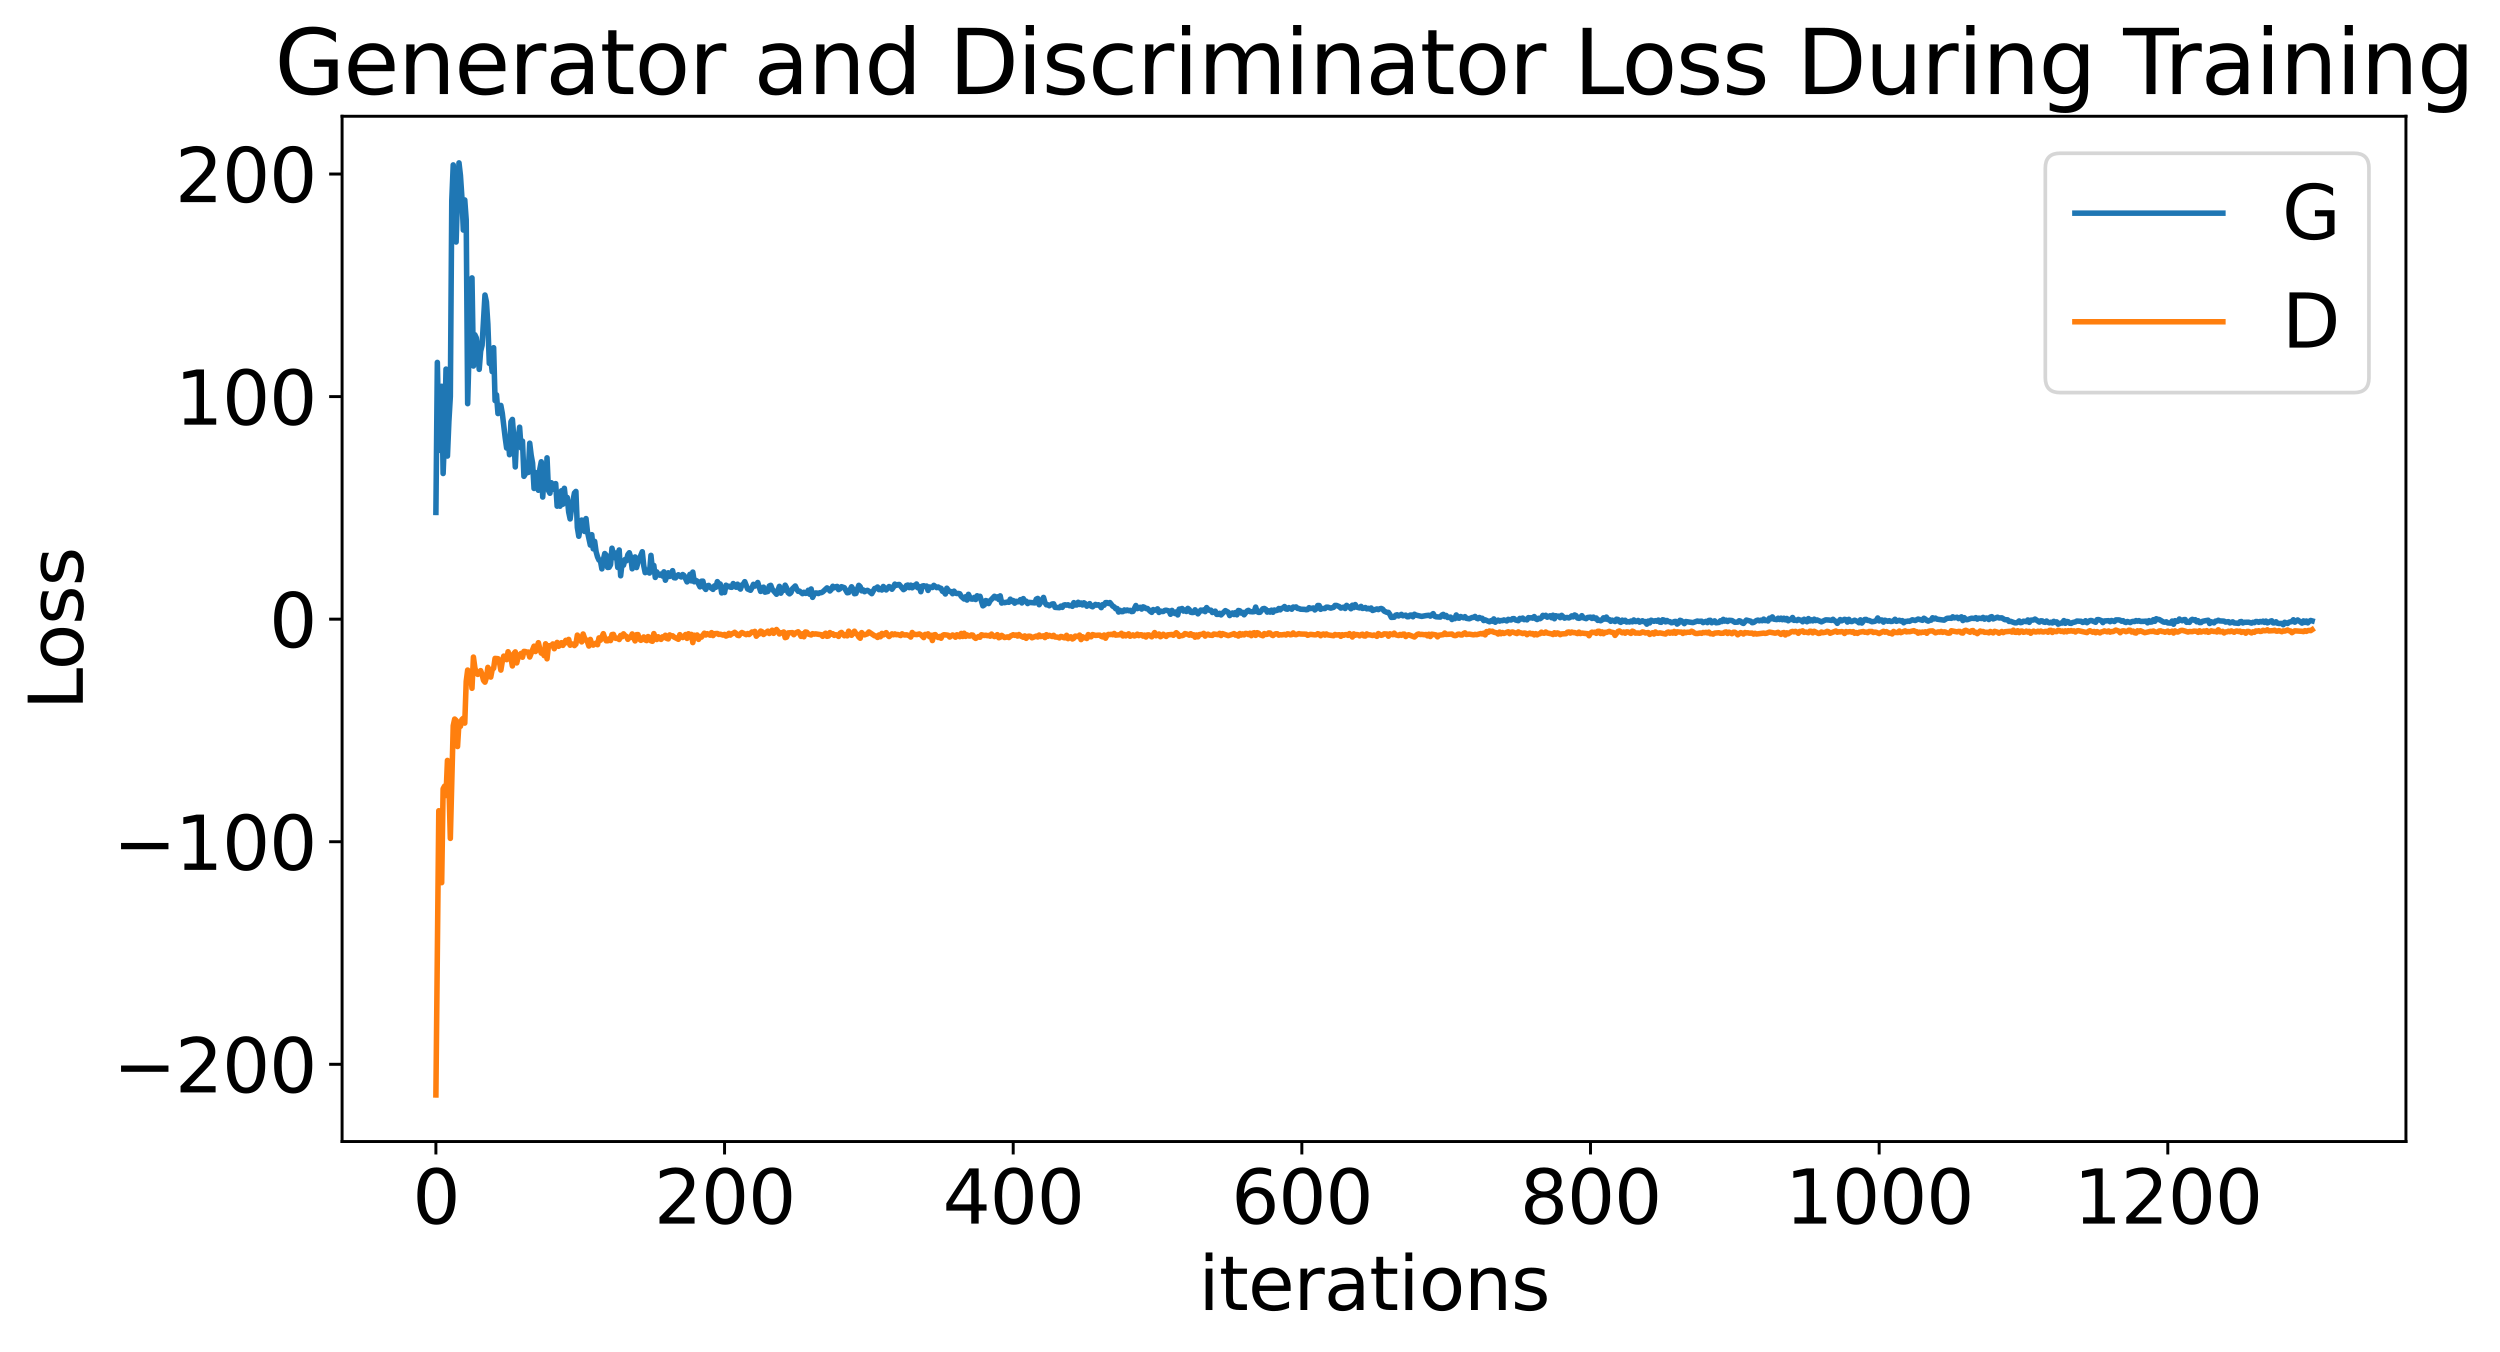 <?xml version="1.0" encoding="utf-8" standalone="no"?>
<!DOCTYPE svg PUBLIC "-//W3C//DTD SVG 1.1//EN"
  "http://www.w3.org/Graphics/SVG/1.1/DTD/svg11.dtd">
<svg xmlns:xlink="http://www.w3.org/1999/xlink" width="675.923pt" height="365.549pt" viewBox="0 0 675.923 365.549" xmlns="http://www.w3.org/2000/svg" version="1.1">
 <defs>
  <style type="text/css">*{stroke-linejoin: round; stroke-linecap: butt}</style>
 </defs>
 <g id="figure_1">
  <g id="patch_1">
   <path d="M 0 365.549 
L 675.923 365.549 
L 675.923 -0 
L 0 -0 
z
" style="fill: #ffffff"/>
  </g>
  <g id="axes_1">
   <g id="patch_2">
    <path d="M 92.491 308.636 
L 650.491 308.636 
L 650.491 31.436 
L 92.491 31.436 
z
" style="fill: #ffffff"/>
   </g>
   <g id="matplotlib.axis_1">
    <g id="xtick_1">
     <g id="line2d_1">
      <defs>
       <path id="mb2580a4556" d="M 0 0 
L 0 3.5 
" style="stroke: #000000; stroke-width: 0.8"/>
      </defs>
      <g>
       <use xlink:href="#mb2580a4556" x="117.854" y="308.636" style="stroke: #000000; stroke-width: 0.8"/>
      </g>
     </g>
     <g id="text_1">
      <!-- 0 -->
      <g transform="translate(111.492 330.833) scale(0.2 -0.2)">
       <defs>
        <path id="DejaVuSans-30" d="M 2034 4250 
Q 1547 4250 1301 3770 
Q 1056 3291 1056 2328 
Q 1056 1369 1301 889 
Q 1547 409 2034 409 
Q 2525 409 2770 889 
Q 3016 1369 3016 2328 
Q 3016 3291 2770 3770 
Q 2525 4250 2034 4250 
z
M 2034 4750 
Q 2819 4750 3233 4129 
Q 3647 3509 3647 2328 
Q 3647 1150 3233 529 
Q 2819 -91 2034 -91 
Q 1250 -91 836 529 
Q 422 1150 422 2328 
Q 422 3509 836 4129 
Q 1250 4750 2034 4750 
z
" transform="scale(0.016)"/>
       </defs>
       <use xlink:href="#DejaVuSans-30"/>
      </g>
     </g>
    </g>
    <g id="xtick_2">
     <g id="line2d_2">
      <g>
       <use xlink:href="#mb2580a4556" x="195.896" y="308.636" style="stroke: #000000; stroke-width: 0.8"/>
      </g>
     </g>
     <g id="text_2">
      <!-- 200 -->
      <g transform="translate(176.809 330.833) scale(0.2 -0.2)">
       <defs>
        <path id="DejaVuSans-32" d="M 1228 531 
L 3431 531 
L 3431 0 
L 469 0 
L 469 531 
Q 828 903 1448 1529 
Q 2069 2156 2228 2338 
Q 2531 2678 2651 2914 
Q 2772 3150 2772 3378 
Q 2772 3750 2511 3984 
Q 2250 4219 1831 4219 
Q 1534 4219 1204 4116 
Q 875 4013 500 3803 
L 500 4441 
Q 881 4594 1212 4672 
Q 1544 4750 1819 4750 
Q 2544 4750 2975 4387 
Q 3406 4025 3406 3419 
Q 3406 3131 3298 2873 
Q 3191 2616 2906 2266 
Q 2828 2175 2409 1742 
Q 1991 1309 1228 531 
z
" transform="scale(0.016)"/>
       </defs>
       <use xlink:href="#DejaVuSans-32"/>
       <use xlink:href="#DejaVuSans-30" x="63.623"/>
       <use xlink:href="#DejaVuSans-30" x="127.246"/>
      </g>
     </g>
    </g>
    <g id="xtick_3">
     <g id="line2d_3">
      <g>
       <use xlink:href="#mb2580a4556" x="273.938" y="308.636" style="stroke: #000000; stroke-width: 0.8"/>
      </g>
     </g>
     <g id="text_3">
      <!-- 400 -->
      <g transform="translate(254.851 330.833) scale(0.2 -0.2)">
       <defs>
        <path id="DejaVuSans-34" d="M 2419 4116 
L 825 1625 
L 2419 1625 
L 2419 4116 
z
M 2253 4666 
L 3047 4666 
L 3047 1625 
L 3713 1625 
L 3713 1100 
L 3047 1100 
L 3047 0 
L 2419 0 
L 2419 1100 
L 313 1100 
L 313 1709 
L 2253 4666 
z
" transform="scale(0.016)"/>
       </defs>
       <use xlink:href="#DejaVuSans-34"/>
       <use xlink:href="#DejaVuSans-30" x="63.623"/>
       <use xlink:href="#DejaVuSans-30" x="127.246"/>
      </g>
     </g>
    </g>
    <g id="xtick_4">
     <g id="line2d_4">
      <g>
       <use xlink:href="#mb2580a4556" x="351.98" y="308.636" style="stroke: #000000; stroke-width: 0.8"/>
      </g>
     </g>
     <g id="text_4">
      <!-- 600 -->
      <g transform="translate(332.893 330.833) scale(0.2 -0.2)">
       <defs>
        <path id="DejaVuSans-36" d="M 2113 2584 
Q 1688 2584 1439 2293 
Q 1191 2003 1191 1497 
Q 1191 994 1439 701 
Q 1688 409 2113 409 
Q 2538 409 2786 701 
Q 3034 994 3034 1497 
Q 3034 2003 2786 2293 
Q 2538 2584 2113 2584 
z
M 3366 4563 
L 3366 3988 
Q 3128 4100 2886 4159 
Q 2644 4219 2406 4219 
Q 1781 4219 1451 3797 
Q 1122 3375 1075 2522 
Q 1259 2794 1537 2939 
Q 1816 3084 2150 3084 
Q 2853 3084 3261 2657 
Q 3669 2231 3669 1497 
Q 3669 778 3244 343 
Q 2819 -91 2113 -91 
Q 1303 -91 875 529 
Q 447 1150 447 2328 
Q 447 3434 972 4092 
Q 1497 4750 2381 4750 
Q 2619 4750 2861 4703 
Q 3103 4656 3366 4563 
z
" transform="scale(0.016)"/>
       </defs>
       <use xlink:href="#DejaVuSans-36"/>
       <use xlink:href="#DejaVuSans-30" x="63.623"/>
       <use xlink:href="#DejaVuSans-30" x="127.246"/>
      </g>
     </g>
    </g>
    <g id="xtick_5">
     <g id="line2d_5">
      <g>
       <use xlink:href="#mb2580a4556" x="430.022" y="308.636" style="stroke: #000000; stroke-width: 0.8"/>
      </g>
     </g>
     <g id="text_5">
      <!-- 800 -->
      <g transform="translate(410.935 330.833) scale(0.2 -0.2)">
       <defs>
        <path id="DejaVuSans-38" d="M 2034 2216 
Q 1584 2216 1326 1975 
Q 1069 1734 1069 1313 
Q 1069 891 1326 650 
Q 1584 409 2034 409 
Q 2484 409 2743 651 
Q 3003 894 3003 1313 
Q 3003 1734 2745 1975 
Q 2488 2216 2034 2216 
z
M 1403 2484 
Q 997 2584 770 2862 
Q 544 3141 544 3541 
Q 544 4100 942 4425 
Q 1341 4750 2034 4750 
Q 2731 4750 3128 4425 
Q 3525 4100 3525 3541 
Q 3525 3141 3298 2862 
Q 3072 2584 2669 2484 
Q 3125 2378 3379 2068 
Q 3634 1759 3634 1313 
Q 3634 634 3220 271 
Q 2806 -91 2034 -91 
Q 1263 -91 848 271 
Q 434 634 434 1313 
Q 434 1759 690 2068 
Q 947 2378 1403 2484 
z
M 1172 3481 
Q 1172 3119 1398 2916 
Q 1625 2713 2034 2713 
Q 2441 2713 2670 2916 
Q 2900 3119 2900 3481 
Q 2900 3844 2670 4047 
Q 2441 4250 2034 4250 
Q 1625 4250 1398 4047 
Q 1172 3844 1172 3481 
z
" transform="scale(0.016)"/>
       </defs>
       <use xlink:href="#DejaVuSans-38"/>
       <use xlink:href="#DejaVuSans-30" x="63.623"/>
       <use xlink:href="#DejaVuSans-30" x="127.246"/>
      </g>
     </g>
    </g>
    <g id="xtick_6">
     <g id="line2d_6">
      <g>
       <use xlink:href="#mb2580a4556" x="508.064" y="308.636" style="stroke: #000000; stroke-width: 0.8"/>
      </g>
     </g>
     <g id="text_6">
      <!-- 1000 -->
      <g transform="translate(482.614 330.833) scale(0.2 -0.2)">
       <defs>
        <path id="DejaVuSans-31" d="M 794 531 
L 1825 531 
L 1825 4091 
L 703 3866 
L 703 4441 
L 1819 4666 
L 2450 4666 
L 2450 531 
L 3481 531 
L 3481 0 
L 794 0 
L 794 531 
z
" transform="scale(0.016)"/>
       </defs>
       <use xlink:href="#DejaVuSans-31"/>
       <use xlink:href="#DejaVuSans-30" x="63.623"/>
       <use xlink:href="#DejaVuSans-30" x="127.246"/>
       <use xlink:href="#DejaVuSans-30" x="190.869"/>
      </g>
     </g>
    </g>
    <g id="xtick_7">
     <g id="line2d_7">
      <g>
       <use xlink:href="#mb2580a4556" x="586.106" y="308.636" style="stroke: #000000; stroke-width: 0.8"/>
      </g>
     </g>
     <g id="text_7">
      <!-- 1200 -->
      <g transform="translate(560.656 330.833) scale(0.2 -0.2)">
       <use xlink:href="#DejaVuSans-31"/>
       <use xlink:href="#DejaVuSans-32" x="63.623"/>
       <use xlink:href="#DejaVuSans-30" x="127.246"/>
       <use xlink:href="#DejaVuSans-30" x="190.869"/>
      </g>
     </g>
    </g>
    <g id="text_8">
     <!-- iterations -->
     <g transform="translate(324.036 354.189) scale(0.2 -0.2)">
      <defs>
       <path id="DejaVuSans-69" d="M 603 3500 
L 1178 3500 
L 1178 0 
L 603 0 
L 603 3500 
z
M 603 4863 
L 1178 4863 
L 1178 4134 
L 603 4134 
L 603 4863 
z
" transform="scale(0.016)"/>
       <path id="DejaVuSans-74" d="M 1172 4494 
L 1172 3500 
L 2356 3500 
L 2356 3053 
L 1172 3053 
L 1172 1153 
Q 1172 725 1289 603 
Q 1406 481 1766 481 
L 2356 481 
L 2356 0 
L 1766 0 
Q 1100 0 847 248 
Q 594 497 594 1153 
L 594 3053 
L 172 3053 
L 172 3500 
L 594 3500 
L 594 4494 
L 1172 4494 
z
" transform="scale(0.016)"/>
       <path id="DejaVuSans-65" d="M 3597 1894 
L 3597 1613 
L 953 1613 
Q 991 1019 1311 708 
Q 1631 397 2203 397 
Q 2534 397 2845 478 
Q 3156 559 3463 722 
L 3463 178 
Q 3153 47 2828 -22 
Q 2503 -91 2169 -91 
Q 1331 -91 842 396 
Q 353 884 353 1716 
Q 353 2575 817 3079 
Q 1281 3584 2069 3584 
Q 2775 3584 3186 3129 
Q 3597 2675 3597 1894 
z
M 3022 2063 
Q 3016 2534 2758 2815 
Q 2500 3097 2075 3097 
Q 1594 3097 1305 2825 
Q 1016 2553 972 2059 
L 3022 2063 
z
" transform="scale(0.016)"/>
       <path id="DejaVuSans-72" d="M 2631 2963 
Q 2534 3019 2420 3045 
Q 2306 3072 2169 3072 
Q 1681 3072 1420 2755 
Q 1159 2438 1159 1844 
L 1159 0 
L 581 0 
L 581 3500 
L 1159 3500 
L 1159 2956 
Q 1341 3275 1631 3429 
Q 1922 3584 2338 3584 
Q 2397 3584 2469 3576 
Q 2541 3569 2628 3553 
L 2631 2963 
z
" transform="scale(0.016)"/>
       <path id="DejaVuSans-61" d="M 2194 1759 
Q 1497 1759 1228 1600 
Q 959 1441 959 1056 
Q 959 750 1161 570 
Q 1363 391 1709 391 
Q 2188 391 2477 730 
Q 2766 1069 2766 1631 
L 2766 1759 
L 2194 1759 
z
M 3341 1997 
L 3341 0 
L 2766 0 
L 2766 531 
Q 2569 213 2275 61 
Q 1981 -91 1556 -91 
Q 1019 -91 701 211 
Q 384 513 384 1019 
Q 384 1609 779 1909 
Q 1175 2209 1959 2209 
L 2766 2209 
L 2766 2266 
Q 2766 2663 2505 2880 
Q 2244 3097 1772 3097 
Q 1472 3097 1187 3025 
Q 903 2953 641 2809 
L 641 3341 
Q 956 3463 1253 3523 
Q 1550 3584 1831 3584 
Q 2591 3584 2966 3190 
Q 3341 2797 3341 1997 
z
" transform="scale(0.016)"/>
       <path id="DejaVuSans-6f" d="M 1959 3097 
Q 1497 3097 1228 2736 
Q 959 2375 959 1747 
Q 959 1119 1226 758 
Q 1494 397 1959 397 
Q 2419 397 2687 759 
Q 2956 1122 2956 1747 
Q 2956 2369 2687 2733 
Q 2419 3097 1959 3097 
z
M 1959 3584 
Q 2709 3584 3137 3096 
Q 3566 2609 3566 1747 
Q 3566 888 3137 398 
Q 2709 -91 1959 -91 
Q 1206 -91 779 398 
Q 353 888 353 1747 
Q 353 2609 779 3096 
Q 1206 3584 1959 3584 
z
" transform="scale(0.016)"/>
       <path id="DejaVuSans-6e" d="M 3513 2113 
L 3513 0 
L 2938 0 
L 2938 2094 
Q 2938 2591 2744 2837 
Q 2550 3084 2163 3084 
Q 1697 3084 1428 2787 
Q 1159 2491 1159 1978 
L 1159 0 
L 581 0 
L 581 3500 
L 1159 3500 
L 1159 2956 
Q 1366 3272 1645 3428 
Q 1925 3584 2291 3584 
Q 2894 3584 3203 3211 
Q 3513 2838 3513 2113 
z
" transform="scale(0.016)"/>
       <path id="DejaVuSans-73" d="M 2834 3397 
L 2834 2853 
Q 2591 2978 2328 3040 
Q 2066 3103 1784 3103 
Q 1356 3103 1142 2972 
Q 928 2841 928 2578 
Q 928 2378 1081 2264 
Q 1234 2150 1697 2047 
L 1894 2003 
Q 2506 1872 2764 1633 
Q 3022 1394 3022 966 
Q 3022 478 2636 193 
Q 2250 -91 1575 -91 
Q 1294 -91 989 -36 
Q 684 19 347 128 
L 347 722 
Q 666 556 975 473 
Q 1284 391 1588 391 
Q 1994 391 2212 530 
Q 2431 669 2431 922 
Q 2431 1156 2273 1281 
Q 2116 1406 1581 1522 
L 1381 1569 
Q 847 1681 609 1914 
Q 372 2147 372 2553 
Q 372 3047 722 3315 
Q 1072 3584 1716 3584 
Q 2034 3584 2315 3537 
Q 2597 3491 2834 3397 
z
" transform="scale(0.016)"/>
      </defs>
      <use xlink:href="#DejaVuSans-69"/>
      <use xlink:href="#DejaVuSans-74" x="27.783"/>
      <use xlink:href="#DejaVuSans-65" x="66.992"/>
      <use xlink:href="#DejaVuSans-72" x="128.516"/>
      <use xlink:href="#DejaVuSans-61" x="169.629"/>
      <use xlink:href="#DejaVuSans-74" x="230.908"/>
      <use xlink:href="#DejaVuSans-69" x="270.117"/>
      <use xlink:href="#DejaVuSans-6f" x="297.9"/>
      <use xlink:href="#DejaVuSans-6e" x="359.082"/>
      <use xlink:href="#DejaVuSans-73" x="422.461"/>
     </g>
    </g>
   </g>
   <g id="matplotlib.axis_2">
    <g id="ytick_1">
     <g id="line2d_8">
      <defs>
       <path id="m002b6058f6" d="M 0 0 
L -3.5 0 
" style="stroke: #000000; stroke-width: 0.8"/>
      </defs>
      <g>
       <use xlink:href="#m002b6058f6" x="92.491" y="287.754" style="stroke: #000000; stroke-width: 0.8"/>
      </g>
     </g>
     <g id="text_9">
      <!-- −200 -->
      <g transform="translate(30.556 295.353) scale(0.2 -0.2)">
       <defs>
        <path id="DejaVuSans-2212" d="M 678 2272 
L 4684 2272 
L 4684 1741 
L 678 1741 
L 678 2272 
z
" transform="scale(0.016)"/>
       </defs>
       <use xlink:href="#DejaVuSans-2212"/>
       <use xlink:href="#DejaVuSans-32" x="83.789"/>
       <use xlink:href="#DejaVuSans-30" x="147.412"/>
       <use xlink:href="#DejaVuSans-30" x="211.035"/>
      </g>
     </g>
    </g>
    <g id="ytick_2">
     <g id="line2d_9">
      <g>
       <use xlink:href="#m002b6058f6" x="92.491" y="227.578" style="stroke: #000000; stroke-width: 0.8"/>
      </g>
     </g>
     <g id="text_10">
      <!-- −100 -->
      <g transform="translate(30.556 235.177) scale(0.2 -0.2)">
       <use xlink:href="#DejaVuSans-2212"/>
       <use xlink:href="#DejaVuSans-31" x="83.789"/>
       <use xlink:href="#DejaVuSans-30" x="147.412"/>
       <use xlink:href="#DejaVuSans-30" x="211.035"/>
      </g>
     </g>
    </g>
    <g id="ytick_3">
     <g id="line2d_10">
      <g>
       <use xlink:href="#m002b6058f6" x="92.491" y="167.403" style="stroke: #000000; stroke-width: 0.8"/>
      </g>
     </g>
     <g id="text_11">
      <!-- 0 -->
      <g transform="translate(72.766 175.001) scale(0.2 -0.2)">
       <use xlink:href="#DejaVuSans-30"/>
      </g>
     </g>
    </g>
    <g id="ytick_4">
     <g id="line2d_11">
      <g>
       <use xlink:href="#m002b6058f6" x="92.491" y="107.227" style="stroke: #000000; stroke-width: 0.8"/>
      </g>
     </g>
     <g id="text_12">
      <!-- 100 -->
      <g transform="translate(47.316 114.825) scale(0.2 -0.2)">
       <use xlink:href="#DejaVuSans-31"/>
       <use xlink:href="#DejaVuSans-30" x="63.623"/>
       <use xlink:href="#DejaVuSans-30" x="127.246"/>
      </g>
     </g>
    </g>
    <g id="ytick_5">
     <g id="line2d_12">
      <g>
       <use xlink:href="#m002b6058f6" x="92.491" y="47.051" style="stroke: #000000; stroke-width: 0.8"/>
      </g>
     </g>
     <g id="text_13">
      <!-- 200 -->
      <g transform="translate(47.316 54.649) scale(0.2 -0.2)">
       <use xlink:href="#DejaVuSans-32"/>
       <use xlink:href="#DejaVuSans-30" x="63.623"/>
       <use xlink:href="#DejaVuSans-30" x="127.246"/>
      </g>
     </g>
    </g>
    <g id="text_14">
     <!-- Loss -->
     <g transform="translate(22.397 191.971) rotate(-90) scale(0.2 -0.2)">
      <defs>
       <path id="DejaVuSans-4c" d="M 628 4666 
L 1259 4666 
L 1259 531 
L 3531 531 
L 3531 0 
L 628 0 
L 628 4666 
z
" transform="scale(0.016)"/>
      </defs>
      <use xlink:href="#DejaVuSans-4c"/>
      <use xlink:href="#DejaVuSans-6f" x="53.963"/>
      <use xlink:href="#DejaVuSans-73" x="115.145"/>
      <use xlink:href="#DejaVuSans-73" x="167.244"/>
     </g>
    </g>
   </g>
   <g id="line2d_13">
    <path d="M 117.854 138.539 
L 118.244 97.983 
L 118.635 117.084 
L 119.025 121.777 
L 119.415 104.436 
L 119.805 128.02 
L 120.196 117.919 
L 120.586 99.793 
L 120.976 123.303 
L 121.366 113.92 
L 121.756 107.216 
L 122.147 54.185 
L 122.537 44.587 
L 122.927 50.208 
L 123.317 65.432 
L 123.707 52.621 
L 124.098 44.036 
L 124.488 47.426 
L 124.878 53.256 
L 125.268 62.202 
L 125.658 54.059 
L 126.049 59.456 
L 126.439 109.141 
L 126.829 94.806 
L 127.219 87.783 
L 127.61 75.134 
L 128 98.959 
L 128.39 90.513 
L 128.78 91.354 
L 129.17 94.308 
L 129.561 99.862 
L 129.951 94.958 
L 130.341 93.356 
L 131.121 79.769 
L 131.512 81.626 
L 131.902 87.639 
L 132.292 98.248 
L 132.682 97.026 
L 133.072 100.471 
L 133.463 94.01 
L 133.853 108.302 
L 134.243 106.746 
L 134.633 111.814 
L 135.023 111.322 
L 135.414 109.61 
L 135.804 111.733 
L 136.584 118.313 
L 136.975 121.129 
L 137.365 118.244 
L 137.755 122.94 
L 138.145 114.006 
L 138.535 113.402 
L 138.926 118.337 
L 139.316 126.248 
L 139.706 117.706 
L 140.096 118.938 
L 140.486 115.502 
L 140.877 121.087 
L 141.267 119.268 
L 141.657 128.786 
L 142.047 128.141 
L 142.437 126.98 
L 142.828 127.736 
L 143.218 119.825 
L 143.608 123.042 
L 143.998 125.23 
L 144.389 132.061 
L 144.779 127.742 
L 145.169 128.727 
L 145.559 132.552 
L 145.949 126.842 
L 146.34 124.849 
L 146.73 134.387 
L 147.12 128.838 
L 147.51 132.135 
L 147.9 123.785 
L 148.291 132.617 
L 148.681 133.362 
L 149.071 130.522 
L 149.461 132.295 
L 149.851 130.882 
L 150.242 130.761 
L 150.632 136.852 
L 151.022 133.133 
L 151.412 136.862 
L 151.803 132.688 
L 152.193 136.324 
L 152.583 132.024 
L 152.973 135.652 
L 153.363 134.504 
L 153.754 138.447 
L 154.144 140.303 
L 154.534 137.326 
L 155.314 133.291 
L 155.705 132.867 
L 156.095 142.596 
L 156.485 144.986 
L 157.265 140.61 
L 157.656 141.5 
L 158.046 143.686 
L 158.436 140.21 
L 158.826 143.748 
L 159.607 147.376 
L 159.997 144.567 
L 160.387 148.385 
L 160.777 146.372 
L 161.168 149.178 
L 161.558 150.584 
L 161.948 151.429 
L 162.338 151.652 
L 162.728 153.807 
L 163.119 151.36 
L 163.509 149.661 
L 163.899 150.094 
L 164.289 153.424 
L 164.679 153.379 
L 165.07 152.69 
L 165.46 148.222 
L 165.85 149.948 
L 166.24 150.802 
L 166.63 149.496 
L 167.021 153.426 
L 167.411 148.701 
L 167.801 155.673 
L 168.191 152.271 
L 168.582 152.812 
L 168.972 151.283 
L 169.362 151.619 
L 169.752 149.972 
L 170.142 149.445 
L 170.533 150.678 
L 170.923 153.783 
L 171.313 152.701 
L 171.703 150.581 
L 172.093 153.45 
L 172.484 152.055 
L 173.654 149.175 
L 174.044 152.921 
L 174.435 154.822 
L 174.825 154.123 
L 175.215 154.66 
L 175.605 154.936 
L 175.996 150.153 
L 176.386 153.838 
L 176.776 152.878 
L 177.166 156.118 
L 177.556 154.619 
L 177.947 155.286 
L 178.337 155.509 
L 178.727 155.203 
L 179.117 155.733 
L 179.507 154.611 
L 179.898 156.869 
L 180.678 154.867 
L 181.068 155.847 
L 181.458 155.562 
L 181.849 154.292 
L 182.239 156.187 
L 182.629 156.245 
L 183.019 155.716 
L 183.41 155.403 
L 183.8 155.783 
L 184.19 155.993 
L 184.58 155.337 
L 184.97 155.62 
L 185.751 157.322 
L 186.141 156.929 
L 186.531 155.284 
L 186.921 157.054 
L 187.312 154.68 
L 187.702 157.292 
L 188.092 156.903 
L 188.482 157.113 
L 189.263 158.666 
L 189.653 157.141 
L 190.043 157.121 
L 190.433 158.853 
L 190.823 159.363 
L 191.214 158.408 
L 191.604 158.278 
L 191.994 158.768 
L 192.775 159.348 
L 193.165 158.402 
L 193.555 158.777 
L 193.945 157.26 
L 194.335 157.81 
L 194.726 157.906 
L 195.116 160.305 
L 195.506 159.276 
L 195.896 160.198 
L 196.286 158.223 
L 196.677 158.654 
L 197.067 158.487 
L 197.457 158.748 
L 197.847 158.791 
L 198.237 157.779 
L 199.018 158.768 
L 199.408 157.955 
L 199.798 158.884 
L 200.189 159.266 
L 200.579 158.167 
L 200.969 157.931 
L 201.359 157.269 
L 202.14 159.246 
L 202.92 159.591 
L 203.31 158.907 
L 203.7 157.983 
L 204.091 158.461 
L 204.481 158.243 
L 204.871 157.492 
L 205.651 159.898 
L 206.042 159.523 
L 206.432 158.755 
L 206.822 160.103 
L 207.603 159.912 
L 207.993 158.429 
L 208.383 158.257 
L 208.773 159.28 
L 209.944 160.666 
L 210.724 158.532 
L 211.114 160.376 
L 211.505 159.593 
L 211.895 159.597 
L 212.285 158.213 
L 212.675 158.965 
L 213.065 160.222 
L 213.456 160.554 
L 213.846 160.235 
L 214.236 159.19 
L 215.016 158.435 
L 215.407 159.295 
L 215.797 159.869 
L 216.187 159.835 
L 216.968 160.513 
L 217.358 160.133 
L 217.748 160.426 
L 218.138 160.383 
L 218.528 159.592 
L 218.919 160.667 
L 219.309 159.24 
L 219.699 161.505 
L 220.089 160.711 
L 220.479 160.321 
L 220.87 160.335 
L 221.26 160.478 
L 221.65 160.244 
L 222.04 160.241 
L 222.43 160.04 
L 223.601 158.952 
L 223.991 159.199 
L 224.382 159.781 
L 224.772 159.367 
L 225.162 158.508 
L 225.552 158.913 
L 225.942 158.654 
L 226.333 158.552 
L 226.723 159.41 
L 227.113 159.176 
L 227.503 158.625 
L 228.284 158.893 
L 229.064 160.264 
L 229.454 160.202 
L 230.235 158.651 
L 230.625 159.289 
L 231.015 160.521 
L 231.405 160.457 
L 232.186 158.258 
L 232.576 158.619 
L 232.966 159.745 
L 233.356 159.485 
L 233.747 159.978 
L 234.137 159.721 
L 234.527 159.612 
L 234.917 159.842 
L 235.698 160.511 
L 236.478 159.111 
L 236.868 159.04 
L 237.258 158.709 
L 237.649 159.419 
L 238.039 159.173 
L 238.429 159.519 
L 238.819 158.566 
L 239.6 159.5 
L 240.38 158.587 
L 240.77 158.812 
L 241.161 159.308 
L 241.551 158.762 
L 241.941 157.928 
L 242.331 158.267 
L 242.721 158.073 
L 243.112 158.024 
L 244.282 159.418 
L 244.672 159.163 
L 245.063 158.305 
L 245.453 158.182 
L 245.843 158.872 
L 246.233 158.208 
L 246.623 158.92 
L 247.014 158.308 
L 247.404 158.615 
L 247.794 157.896 
L 248.184 158.924 
L 248.575 158.601 
L 248.965 159.982 
L 249.355 158.453 
L 249.745 158.365 
L 250.135 158.532 
L 250.526 158.448 
L 250.916 159.631 
L 251.306 158.703 
L 252.086 158.844 
L 252.477 158.262 
L 253.257 158.876 
L 253.647 158.705 
L 254.037 158.966 
L 254.428 159.071 
L 254.818 159.87 
L 255.208 159.975 
L 255.598 160.597 
L 255.989 159.038 
L 256.379 159.578 
L 256.769 159.919 
L 257.159 159.97 
L 257.549 160.526 
L 257.94 159.829 
L 258.33 160.373 
L 258.72 160.47 
L 259.11 160.441 
L 259.5 160.545 
L 259.891 161.243 
L 260.671 161.952 
L 261.061 161.344 
L 261.451 162.231 
L 261.842 160.694 
L 262.232 161.53 
L 262.622 161.958 
L 263.012 161.982 
L 263.403 161.531 
L 263.793 162.092 
L 264.183 161.08 
L 264.573 161.421 
L 264.963 161.22 
L 265.744 163.802 
L 266.134 163.544 
L 266.524 162.375 
L 266.914 162.51 
L 267.305 163.185 
L 267.695 162.45 
L 268.865 161.217 
L 269.256 161.664 
L 269.646 161.362 
L 270.036 162.076 
L 270.426 161.103 
L 270.816 163.051 
L 271.207 162.818 
L 271.597 162.946 
L 272.377 162.764 
L 272.768 162.839 
L 273.158 162.001 
L 273.548 162.599 
L 273.938 162.379 
L 274.328 163.076 
L 274.719 162.572 
L 275.109 162.729 
L 275.499 162.591 
L 275.889 162.127 
L 276.279 163.019 
L 276.67 161.85 
L 277.06 162.626 
L 277.45 162.543 
L 277.84 163.184 
L 278.23 162.865 
L 279.401 162.965 
L 279.791 163.004 
L 280.182 161.982 
L 280.572 161.8 
L 280.962 163.498 
L 281.742 162.26 
L 282.133 161.527 
L 282.523 162.915 
L 282.913 163.519 
L 283.303 163.511 
L 283.693 163.78 
L 284.474 163.292 
L 284.864 163.262 
L 285.254 164.21 
L 286.425 164.299 
L 286.815 163.884 
L 287.205 164.215 
L 287.596 163.611 
L 287.986 163.509 
L 288.376 163.62 
L 288.766 163.518 
L 289.156 163.763 
L 289.547 163.683 
L 289.937 163.928 
L 290.327 162.938 
L 290.717 163.559 
L 291.107 163.57 
L 291.498 162.838 
L 291.888 163.419 
L 292.278 163.034 
L 292.668 163.561 
L 293.058 162.975 
L 293.449 163.228 
L 293.839 163.897 
L 294.619 163.201 
L 295.01 163.884 
L 295.4 164.051 
L 296.18 163.417 
L 296.57 163.618 
L 296.961 163.502 
L 297.351 163.762 
L 297.741 164.288 
L 298.131 163.466 
L 298.521 163.625 
L 298.912 162.928 
L 299.302 162.925 
L 299.692 163.155 
L 300.082 162.914 
L 300.863 163.9 
L 301.253 164.078 
L 301.643 164.575 
L 302.033 164.524 
L 302.423 165.479 
L 302.814 165.01 
L 303.204 165.364 
L 303.594 165.356 
L 303.984 164.91 
L 304.375 165.135 
L 304.765 164.924 
L 305.155 165.119 
L 305.545 165.027 
L 305.935 165.353 
L 306.326 165.298 
L 307.106 163.714 
L 307.496 164.55 
L 308.277 164.199 
L 308.667 164.676 
L 309.057 164.071 
L 309.447 164.223 
L 309.837 164.528 
L 310.228 164.518 
L 311.008 165.292 
L 311.398 165.561 
L 311.789 164.811 
L 312.179 164.988 
L 312.569 164.924 
L 312.959 164.615 
L 313.349 165.584 
L 313.74 165.212 
L 314.13 165.334 
L 314.52 165.324 
L 314.91 165.041 
L 315.3 164.979 
L 316.081 165.2 
L 316.471 166.08 
L 316.861 165.036 
L 317.251 165.603 
L 317.642 165.865 
L 318.032 165.443 
L 318.422 166.256 
L 318.812 164.694 
L 319.203 164.671 
L 319.593 164.526 
L 319.983 165.217 
L 320.373 164.913 
L 320.763 165.326 
L 321.154 164.489 
L 321.544 164.821 
L 321.934 165.525 
L 322.324 165.617 
L 322.714 165.577 
L 323.105 164.875 
L 323.885 165.962 
L 324.665 164.945 
L 325.056 165.134 
L 325.446 164.886 
L 325.836 165.37 
L 326.226 164.272 
L 326.616 164.73 
L 327.007 165.001 
L 327.397 164.976 
L 327.787 165.602 
L 328.177 165.48 
L 328.568 165.238 
L 328.958 166.108 
L 329.348 166.104 
L 329.738 165.822 
L 330.128 166.257 
L 330.909 165.47 
L 331.299 165.098 
L 332.079 165.535 
L 332.47 166.429 
L 333.25 165.722 
L 333.64 166.144 
L 334.03 165.615 
L 334.421 166.228 
L 334.811 165.062 
L 335.201 165.144 
L 335.591 165.761 
L 335.982 165.562 
L 336.372 166.217 
L 337.152 165.184 
L 337.542 165.019 
L 337.933 165.361 
L 338.713 165.419 
L 339.103 165.36 
L 339.493 164.137 
L 339.884 165.344 
L 340.274 165.572 
L 340.664 165.546 
L 341.444 164.592 
L 341.835 164.513 
L 342.225 164.747 
L 342.615 165.494 
L 343.005 165.14 
L 343.396 165.495 
L 343.786 164.968 
L 344.176 165.539 
L 344.566 164.925 
L 344.956 165.093 
L 345.347 164.996 
L 345.737 164.524 
L 346.127 164.887 
L 346.517 164.478 
L 346.907 164.372 
L 347.298 163.988 
L 347.688 164.645 
L 348.078 164.71 
L 348.468 164.279 
L 349.249 164.713 
L 349.639 164.129 
L 350.029 164.2 
L 350.419 164.097 
L 350.81 164.487 
L 351.2 164.528 
L 351.59 164.707 
L 352.761 164.761 
L 353.151 164.851 
L 353.541 164.799 
L 353.931 164.295 
L 354.321 164.534 
L 355.102 164.375 
L 355.492 164.912 
L 355.882 164.568 
L 356.272 163.712 
L 356.663 163.72 
L 357.053 164.738 
L 357.443 164.511 
L 358.223 164.529 
L 358.614 164.159 
L 359.004 164.156 
L 359.784 164.417 
L 360.565 164.201 
L 360.955 163.69 
L 361.345 163.689 
L 362.126 164.022 
L 362.516 164.401 
L 363.296 164.158 
L 363.686 164.518 
L 364.077 163.676 
L 364.467 163.979 
L 364.857 164.114 
L 365.247 164.586 
L 365.637 163.636 
L 366.028 164.266 
L 366.418 163.463 
L 366.808 164.147 
L 367.589 164.36 
L 367.979 163.949 
L 368.369 164.5 
L 368.759 164.439 
L 369.149 164.259 
L 369.54 164.612 
L 369.93 164.475 
L 370.32 164.663 
L 370.71 164.385 
L 371.1 165.05 
L 372.271 164.639 
L 372.661 164.819 
L 373.051 164.597 
L 373.442 164.517 
L 373.832 164.689 
L 374.222 165.222 
L 375.003 165.576 
L 375.393 165.574 
L 375.783 166.125 
L 376.173 166.925 
L 376.954 166.875 
L 377.344 166.326 
L 377.734 166.216 
L 378.124 166.538 
L 378.905 166.109 
L 379.295 166.487 
L 380.075 166.322 
L 380.465 166.749 
L 380.856 166.74 
L 381.246 166.314 
L 381.636 166.295 
L 382.026 166.755 
L 382.416 166.073 
L 382.807 166.3 
L 384.368 166.655 
L 385.538 166.437 
L 386.319 166.349 
L 386.709 166.579 
L 387.489 165.911 
L 387.879 166.6 
L 388.27 166.763 
L 389.44 166.837 
L 389.83 166.293 
L 390.221 166.114 
L 390.611 166.705 
L 391.001 166.405 
L 391.391 166.949 
L 392.172 166.846 
L 392.562 167.496 
L 392.952 167.107 
L 393.342 167.269 
L 393.733 166.27 
L 394.123 167.076 
L 394.513 167.151 
L 394.903 166.691 
L 395.684 167.016 
L 396.074 166.722 
L 396.464 167.172 
L 397.244 167.301 
L 398.025 166.953 
L 398.415 166.91 
L 398.805 166.668 
L 399.196 167.128 
L 399.586 167.288 
L 399.976 166.953 
L 400.366 167.166 
L 400.756 167.177 
L 401.147 167.777 
L 401.537 167.588 
L 402.707 168.113 
L 403.098 167.814 
L 403.488 167.966 
L 403.878 167.338 
L 404.268 168.232 
L 404.658 167.864 
L 405.049 167.665 
L 405.439 167.931 
L 405.829 167.765 
L 406.219 167.801 
L 406.61 167.605 
L 407.39 167.877 
L 407.78 167.448 
L 408.17 167.595 
L 408.561 167.62 
L 408.951 167.277 
L 409.341 167.257 
L 409.731 167.622 
L 410.512 167.811 
L 410.902 167.202 
L 411.292 167.374 
L 411.682 167.109 
L 412.072 167.529 
L 412.463 167.446 
L 412.853 167.588 
L 413.243 166.986 
L 413.633 167.07 
L 414.023 167.02 
L 414.414 167.131 
L 414.804 166.706 
L 415.194 167.274 
L 415.584 167.499 
L 415.975 167.164 
L 416.365 167.278 
L 416.755 167.029 
L 417.145 166.381 
L 417.535 166.599 
L 417.926 166.362 
L 418.316 166.876 
L 419.096 166.486 
L 419.486 167.002 
L 419.877 166.339 
L 420.267 167.289 
L 420.657 166.476 
L 421.047 166.629 
L 421.437 166.578 
L 421.828 166.994 
L 422.218 166.374 
L 422.998 167.125 
L 423.389 166.973 
L 423.779 166.957 
L 424.169 167.065 
L 424.559 166.883 
L 424.949 166.515 
L 425.34 166.783 
L 425.73 166.27 
L 426.12 166.448 
L 426.51 167.097 
L 426.9 167.182 
L 427.291 167.032 
L 427.681 166.458 
L 428.071 167.014 
L 428.851 167.265 
L 429.242 166.955 
L 430.022 166.861 
L 430.412 167.201 
L 430.803 166.85 
L 431.193 167.223 
L 431.583 167.092 
L 431.973 167.732 
L 432.363 167.646 
L 432.754 167.831 
L 433.144 167.617 
L 433.534 167.044 
L 433.924 167.396 
L 434.314 166.842 
L 434.705 167.512 
L 435.095 167.504 
L 435.485 167.978 
L 435.875 167.672 
L 436.656 168.036 
L 437.046 167.421 
L 437.436 167.486 
L 437.826 168.077 
L 438.216 168.264 
L 438.607 167.663 
L 438.997 167.993 
L 439.387 167.702 
L 439.777 168.176 
L 440.168 168.068 
L 440.558 168.168 
L 440.948 167.917 
L 441.338 168.125 
L 441.728 167.618 
L 442.119 168.034 
L 442.509 168.013 
L 442.899 167.751 
L 443.289 168.214 
L 444.07 167.834 
L 444.46 168.107 
L 444.85 168.053 
L 445.24 168.754 
L 445.63 167.92 
L 446.021 168.418 
L 446.411 167.69 
L 447.191 167.981 
L 447.582 167.81 
L 447.972 167.962 
L 448.362 167.649 
L 448.752 168.199 
L 449.142 168.257 
L 449.533 167.565 
L 449.923 167.667 
L 450.313 168.135 
L 450.703 167.767 
L 451.093 168.069 
L 451.484 168.069 
L 451.874 168.376 
L 452.264 168.323 
L 452.654 168.046 
L 453.044 168.013 
L 453.435 168.729 
L 453.825 168.472 
L 454.215 167.711 
L 454.605 167.839 
L 455.386 168.608 
L 455.776 168.047 
L 457.727 168.339 
L 458.898 167.908 
L 459.288 167.997 
L 460.068 167.956 
L 460.458 168.335 
L 461.239 168.001 
L 461.629 168.34 
L 462.019 167.747 
L 462.41 167.712 
L 462.8 168.376 
L 463.58 167.865 
L 463.97 168.383 
L 464.751 168.289 
L 465.141 167.839 
L 465.531 168.052 
L 465.921 167.46 
L 466.312 167.931 
L 466.702 167.679 
L 467.092 168.034 
L 467.482 167.71 
L 468.263 167.771 
L 469.043 168.246 
L 469.823 168.2 
L 470.214 167.83 
L 470.604 167.958 
L 470.994 168.402 
L 471.384 168.554 
L 472.165 167.649 
L 473.335 167.955 
L 473.726 168.354 
L 474.116 168.307 
L 474.896 167.767 
L 475.286 167.658 
L 475.677 167.845 
L 476.067 167.687 
L 476.457 167.823 
L 476.847 167.392 
L 477.237 167.78 
L 477.628 167.686 
L 478.018 167.895 
L 478.408 167.139 
L 478.798 167.324 
L 479.189 166.796 
L 479.579 167.393 
L 480.359 167.521 
L 480.749 167.151 
L 481.14 167.495 
L 481.53 167.134 
L 481.92 167.55 
L 482.31 167.155 
L 482.7 167.588 
L 483.091 167.214 
L 483.481 167.838 
L 483.871 167.49 
L 484.261 167.506 
L 484.651 166.954 
L 485.042 167.729 
L 485.432 167.638 
L 485.822 167.782 
L 486.212 167.465 
L 486.603 167.646 
L 486.993 167.677 
L 487.383 168.103 
L 487.773 167.422 
L 488.554 168.101 
L 488.944 167.247 
L 489.334 167.872 
L 489.724 167.584 
L 490.114 167.868 
L 490.505 167.407 
L 490.895 167.776 
L 491.285 167.613 
L 492.456 168.13 
L 493.626 167.586 
L 494.407 167.629 
L 495.187 167.736 
L 495.577 167.44 
L 495.968 167.8 
L 496.358 167.999 
L 496.748 168.532 
L 497.528 167.513 
L 497.919 167.855 
L 498.699 167.452 
L 499.089 167.538 
L 499.479 168.189 
L 499.87 167.451 
L 500.26 167.977 
L 500.65 168.059 
L 501.43 167.691 
L 502.211 168.039 
L 502.601 168.366 
L 502.991 167.588 
L 503.382 168.449 
L 504.162 167.497 
L 504.552 167.476 
L 504.942 167.738 
L 505.333 167.756 
L 506.113 168.102 
L 506.893 167.974 
L 507.284 167.76 
L 507.674 167.084 
L 508.064 167.883 
L 508.454 167.615 
L 508.844 167.64 
L 509.235 168.206 
L 509.625 167.689 
L 510.405 167.965 
L 510.796 167.816 
L 511.186 168.023 
L 511.576 168.003 
L 511.966 167.825 
L 512.356 167.435 
L 512.747 167.986 
L 513.527 167.706 
L 513.917 167.931 
L 514.307 167.799 
L 514.698 168.376 
L 515.088 168.008 
L 515.478 168.025 
L 515.868 167.899 
L 516.258 167.988 
L 517.039 167.573 
L 517.819 167.763 
L 518.6 167.372 
L 519.38 167.598 
L 519.77 167.713 
L 520.161 167.16 
L 520.551 167.392 
L 520.941 167.769 
L 521.331 167.933 
L 521.721 167.72 
L 522.112 167.669 
L 522.502 167.029 
L 522.892 167.333 
L 523.282 167.119 
L 523.672 167.4 
L 525.623 167.671 
L 526.404 167.174 
L 527.184 167.124 
L 527.575 167.176 
L 527.965 166.765 
L 528.355 167.051 
L 529.135 166.885 
L 529.526 167.25 
L 530.306 166.773 
L 530.696 167.776 
L 531.086 167.004 
L 531.477 167.511 
L 531.867 167.55 
L 533.037 167.15 
L 533.818 167.213 
L 534.208 166.993 
L 534.598 167.392 
L 534.989 167.134 
L 535.769 167.218 
L 536.159 166.926 
L 536.549 167.402 
L 536.94 167.094 
L 537.33 167.136 
L 537.72 167.499 
L 538.11 166.855 
L 538.5 166.723 
L 538.891 167.338 
L 540.061 166.874 
L 540.451 167.081 
L 541.232 167.05 
L 542.012 167.537 
L 542.793 167.583 
L 543.183 168.017 
L 543.573 167.975 
L 544.744 168.396 
L 545.134 168.398 
L 545.524 168.231 
L 545.914 167.884 
L 546.305 168.346 
L 546.695 168.264 
L 547.085 167.955 
L 547.865 168.064 
L 548.256 167.618 
L 548.646 168.267 
L 549.036 167.692 
L 549.816 167.618 
L 550.207 167.379 
L 551.377 168.193 
L 551.768 167.845 
L 552.158 167.873 
L 552.548 168.18 
L 552.938 168.264 
L 553.328 167.911 
L 553.719 168.26 
L 554.109 168.391 
L 554.499 168.23 
L 554.889 168.429 
L 555.279 167.991 
L 555.67 168.294 
L 556.06 168.134 
L 556.45 168.749 
L 557.23 168.438 
L 557.621 168.444 
L 558.011 167.794 
L 558.401 168.526 
L 558.791 168.036 
L 559.182 168.096 
L 559.572 168.497 
L 559.962 168.55 
L 560.352 168.323 
L 561.133 168.139 
L 561.523 167.913 
L 562.693 167.988 
L 563.084 168.286 
L 563.474 168.185 
L 563.864 167.832 
L 564.254 168.356 
L 565.035 167.801 
L 565.425 167.76 
L 566.205 168.074 
L 566.596 168.245 
L 566.986 167.55 
L 567.376 167.504 
L 568.156 167.805 
L 568.547 168.332 
L 568.937 167.887 
L 570.107 167.815 
L 570.498 168.091 
L 570.888 167.768 
L 571.668 168.034 
L 572.058 167.61 
L 572.839 167.595 
L 573.229 167.692 
L 573.619 167.964 
L 574.01 167.815 
L 574.4 168.169 
L 574.79 168.299 
L 575.18 168.036 
L 575.961 168.317 
L 576.351 168.086 
L 576.741 168.001 
L 577.131 168.04 
L 577.521 167.787 
L 577.912 167.943 
L 578.302 167.8 
L 578.692 168.014 
L 579.472 168.001 
L 580.253 167.942 
L 580.643 168.398 
L 581.033 167.797 
L 581.423 168.207 
L 581.814 168.146 
L 582.204 167.552 
L 582.594 167.982 
L 582.984 167.286 
L 583.375 167.481 
L 583.765 167.486 
L 584.935 168.18 
L 585.326 168.231 
L 585.716 168.122 
L 586.106 168.416 
L 586.886 168.471 
L 587.277 167.922 
L 587.667 168.765 
L 588.057 167.813 
L 588.447 168.027 
L 588.837 167.967 
L 589.228 167.363 
L 589.618 167.674 
L 590.008 167.831 
L 590.398 167.541 
L 590.789 167.504 
L 591.179 168.248 
L 591.569 168.198 
L 591.959 168.271 
L 592.349 167.668 
L 592.74 167.451 
L 593.13 167.667 
L 593.52 167.545 
L 593.91 168.108 
L 594.3 167.823 
L 594.691 168.332 
L 595.081 168.314 
L 595.471 167.991 
L 596.251 167.827 
L 597.032 167.691 
L 597.422 168.581 
L 597.812 168.09 
L 598.593 168.406 
L 598.983 167.941 
L 599.373 167.921 
L 599.763 167.698 
L 600.154 167.88 
L 601.324 167.937 
L 601.714 168.188 
L 602.495 168.08 
L 602.885 168.41 
L 603.665 168.128 
L 604.056 168.428 
L 604.836 168.488 
L 605.226 168.542 
L 605.616 168.114 
L 606.007 168.043 
L 606.397 168.432 
L 606.787 168.259 
L 607.958 168.224 
L 608.738 168.471 
L 609.128 168.252 
L 609.519 168.338 
L 609.909 168.042 
L 610.299 168.052 
L 610.689 168.248 
L 611.079 168.034 
L 611.47 168.149 
L 611.86 167.945 
L 612.25 168.281 
L 612.64 167.928 
L 613.03 168.406 
L 613.421 168.259 
L 613.811 167.969 
L 614.201 167.844 
L 614.591 168.417 
L 614.982 168.394 
L 615.372 168.111 
L 615.762 168.5 
L 616.152 168.576 
L 616.933 168.551 
L 617.323 168.909 
L 617.713 168.248 
L 618.493 168.569 
L 618.884 168.216 
L 619.664 168.044 
L 620.054 167.569 
L 620.444 168.215 
L 621.225 167.617 
L 622.396 168.471 
L 622.786 167.873 
L 623.176 168.285 
L 623.566 167.907 
L 623.956 168.402 
L 624.347 167.997 
L 624.737 167.764 
L 625.127 167.871 
L 625.127 167.871 
" clip-path="url(#pb0b2c4a659)" style="fill: none; stroke: #1f77b4; stroke-width: 1.5; stroke-linecap: square"/>
   </g>
   <g id="line2d_14">
    <path d="M 117.854 296.036 
L 118.635 219.201 
L 119.415 238.646 
L 119.805 213.261 
L 120.196 212.549 
L 120.586 215.077 
L 120.976 205.598 
L 121.366 212.181 
L 121.756 226.669 
L 122.537 196.213 
L 122.927 194.414 
L 123.317 194.781 
L 123.707 201.833 
L 124.098 195.236 
L 124.488 196.378 
L 124.878 194.532 
L 125.268 194.187 
L 125.658 195.503 
L 126.049 184.214 
L 126.439 181.165 
L 127.219 182.195 
L 127.61 186.092 
L 128 177.657 
L 128.39 180.557 
L 128.78 182.011 
L 129.17 182.333 
L 129.561 181.694 
L 129.951 181.321 
L 130.341 182.39 
L 130.731 183.961 
L 131.121 184.432 
L 131.512 183.194 
L 131.902 180.438 
L 132.292 181.145 
L 132.682 183.061 
L 133.072 181.048 
L 133.463 180.68 
L 133.853 178.012 
L 134.633 178.091 
L 135.023 178.969 
L 135.414 181.173 
L 135.804 178.87 
L 136.194 177.394 
L 136.584 177.782 
L 136.975 178.351 
L 137.365 176.209 
L 137.755 177.343 
L 138.145 177.985 
L 138.535 180.056 
L 138.926 176.73 
L 139.316 176.249 
L 139.706 179.232 
L 140.096 177.709 
L 140.486 177.03 
L 140.877 176.665 
L 141.267 177.691 
L 141.657 176.119 
L 142.047 176.16 
L 142.437 176.328 
L 142.828 176.295 
L 143.218 177.635 
L 144.389 174.709 
L 144.779 176.154 
L 145.169 175.127 
L 145.559 173.767 
L 145.949 175.461 
L 146.34 176.586 
L 146.73 176.419 
L 147.12 177.261 
L 147.51 174.064 
L 147.9 178.121 
L 148.291 174.604 
L 149.071 174.564 
L 149.461 174.107 
L 149.851 175.395 
L 150.242 174.377 
L 150.632 173.691 
L 151.022 174.736 
L 151.412 174.466 
L 151.803 173.764 
L 152.193 174.488 
L 152.973 173.128 
L 153.363 173.783 
L 153.754 172.877 
L 154.144 174.45 
L 154.534 174.136 
L 154.924 174.131 
L 155.314 174.543 
L 155.705 174.152 
L 156.095 171.717 
L 156.875 172.935 
L 157.265 173.551 
L 157.656 171.415 
L 158.046 172.531 
L 158.826 173.528 
L 159.216 174.667 
L 159.607 172.879 
L 159.997 174.079 
L 160.387 174.417 
L 161.168 173.862 
L 161.558 174.307 
L 161.948 172.469 
L 162.338 173.094 
L 163.119 171.329 
L 163.509 172.523 
L 163.899 173.249 
L 164.289 173.248 
L 164.679 172.722 
L 165.07 173.191 
L 165.46 171.576 
L 165.85 171.514 
L 166.24 172.498 
L 166.63 172.615 
L 167.021 172.528 
L 167.411 172.901 
L 167.801 171.799 
L 168.191 172.174 
L 168.582 171.369 
L 168.972 171.86 
L 169.362 172.065 
L 169.752 172.854 
L 170.142 172.279 
L 170.533 172.346 
L 170.923 171.407 
L 171.703 173.282 
L 172.093 171.603 
L 172.484 171.573 
L 172.874 172.789 
L 173.264 173.126 
L 173.654 172.834 
L 174.044 172.214 
L 174.435 173.024 
L 174.825 173.2 
L 175.215 172.111 
L 175.605 172.345 
L 175.996 173.242 
L 176.386 173.383 
L 176.776 171.306 
L 177.166 172.33 
L 177.556 172.906 
L 177.947 172.161 
L 178.337 172.619 
L 178.727 172.869 
L 179.117 172.179 
L 179.507 172.387 
L 179.898 171.757 
L 180.288 172.613 
L 180.678 172.736 
L 181.068 171.652 
L 181.458 171.945 
L 181.849 171.896 
L 182.239 172.235 
L 183.41 172.842 
L 183.8 171.593 
L 184.19 172.13 
L 184.58 172.372 
L 184.97 172.075 
L 185.361 171.557 
L 185.751 172.602 
L 186.141 171.347 
L 186.531 171.921 
L 186.921 171.528 
L 187.312 173.733 
L 187.702 171.742 
L 188.092 172.011 
L 188.482 171.68 
L 188.872 172.867 
L 189.263 172.122 
L 189.653 172.253 
L 190.433 171.197 
L 190.823 171.685 
L 191.214 171.334 
L 191.994 171.732 
L 192.384 171.046 
L 192.775 171.841 
L 193.165 171.338 
L 193.945 171.274 
L 194.335 171.527 
L 194.726 171.463 
L 195.506 171.714 
L 195.896 171.528 
L 196.286 171.972 
L 196.677 171.809 
L 197.067 171.239 
L 197.457 171.713 
L 197.847 171.355 
L 198.237 171.253 
L 198.628 170.953 
L 199.018 171.263 
L 199.408 171.752 
L 199.798 171.852 
L 200.189 171.325 
L 200.579 171.014 
L 201.749 171.59 
L 202.14 171.297 
L 202.53 171.552 
L 203.31 170.87 
L 203.7 170.951 
L 204.091 170.707 
L 204.481 172.011 
L 204.871 171.562 
L 205.261 171.393 
L 205.651 170.625 
L 206.042 170.806 
L 206.432 171.546 
L 207.603 170.644 
L 207.993 171.281 
L 208.383 170.96 
L 208.773 170.393 
L 209.163 171.235 
L 209.944 170.2 
L 210.334 170.694 
L 210.724 171.399 
L 211.114 171.078 
L 211.505 171.099 
L 211.895 170.871 
L 212.285 172.392 
L 212.675 172.264 
L 213.065 171.124 
L 214.236 171.044 
L 214.626 171.603 
L 215.016 171.166 
L 215.797 170.812 
L 216.187 171.302 
L 216.577 172.056 
L 216.968 171.356 
L 217.358 172.162 
L 217.748 170.87 
L 218.138 170.933 
L 218.528 171.419 
L 219.309 171.675 
L 219.699 171.328 
L 220.089 171.458 
L 220.479 171.376 
L 222.04 171.609 
L 222.43 172.038 
L 222.821 171.486 
L 223.211 171.202 
L 223.601 172.039 
L 223.991 171.952 
L 224.382 171.03 
L 224.772 171.471 
L 225.162 171.336 
L 225.552 171.788 
L 225.942 171.619 
L 226.333 171.687 
L 226.723 172.067 
L 227.113 171.216 
L 227.503 170.991 
L 228.284 171.888 
L 228.674 171.568 
L 229.064 171.91 
L 229.454 170.651 
L 230.235 171.762 
L 230.625 171.302 
L 231.015 170.66 
L 231.405 171.289 
L 231.796 171.491 
L 232.186 172.223 
L 232.576 172.558 
L 232.966 171.035 
L 233.356 171.499 
L 233.747 171.648 
L 234.527 171.371 
L 234.917 170.858 
L 236.478 171.908 
L 236.868 171.958 
L 237.258 172.343 
L 237.649 171.673 
L 238.039 172.155 
L 238.429 171.258 
L 238.819 171.674 
L 239.6 171.049 
L 239.99 171.724 
L 240.38 172.095 
L 241.161 171.378 
L 241.551 171.624 
L 241.941 171.39 
L 242.331 171.601 
L 242.721 171.535 
L 243.502 171.832 
L 243.892 171.367 
L 244.282 171.618 
L 244.672 171.686 
L 245.063 171.619 
L 245.843 171.861 
L 246.233 172.237 
L 246.623 171.006 
L 247.014 171.554 
L 247.404 171.49 
L 247.794 171.593 
L 248.575 171.399 
L 248.965 171.605 
L 249.745 172.386 
L 250.135 171.527 
L 250.526 171.645 
L 250.916 171.371 
L 251.306 172.147 
L 251.696 171.754 
L 252.086 173.18 
L 252.477 171.668 
L 252.867 171.58 
L 253.257 172.097 
L 253.647 172.356 
L 254.037 172.089 
L 254.428 172.554 
L 254.818 171.813 
L 255.208 171.615 
L 255.989 171.694 
L 256.379 171.766 
L 256.769 172.235 
L 257.549 171.675 
L 257.94 171.833 
L 258.33 172.281 
L 258.72 171.623 
L 259.11 171.755 
L 259.5 172.138 
L 259.891 171.268 
L 260.281 172.079 
L 260.671 171.204 
L 261.061 172.062 
L 261.451 171.646 
L 261.842 171.927 
L 262.232 171.966 
L 262.622 171.666 
L 263.012 171.716 
L 263.403 172.314 
L 263.793 172.6 
L 264.573 172.094 
L 264.963 172.294 
L 265.354 171.622 
L 266.134 171.826 
L 266.524 171.738 
L 266.914 171.863 
L 267.305 171.81 
L 267.695 172.003 
L 268.085 171.442 
L 268.475 171.871 
L 268.865 172.112 
L 269.256 171.965 
L 269.646 171.594 
L 270.036 172.425 
L 270.426 172.28 
L 270.816 171.783 
L 271.597 172.363 
L 272.377 172.201 
L 272.768 172.372 
L 273.158 171.999 
L 273.938 171.61 
L 274.328 171.773 
L 274.719 171.682 
L 275.109 171.967 
L 275.499 171.559 
L 275.889 171.91 
L 276.67 172.294 
L 277.06 171.932 
L 277.45 172.585 
L 277.84 172.074 
L 278.23 171.992 
L 278.621 172.049 
L 279.011 172.44 
L 280.182 171.979 
L 280.572 172.223 
L 280.962 171.693 
L 281.352 172.104 
L 282.133 171.907 
L 282.523 172.38 
L 282.913 171.603 
L 283.303 172.046 
L 283.693 171.783 
L 284.474 172.086 
L 284.864 171.772 
L 285.254 172.218 
L 286.035 172.278 
L 286.425 172.469 
L 286.815 172.082 
L 287.205 172.145 
L 287.596 172.416 
L 287.986 172.449 
L 288.376 171.77 
L 288.766 172.671 
L 289.156 172.262 
L 289.547 172.18 
L 289.937 172.76 
L 290.327 172.558 
L 290.717 171.989 
L 291.498 172.109 
L 291.888 171.709 
L 292.278 172.925 
L 292.668 172.155 
L 293.058 172.46 
L 293.449 172.326 
L 293.839 172.627 
L 294.229 171.574 
L 294.619 172.099 
L 295.01 172.167 
L 295.4 171.574 
L 296.18 171.796 
L 296.961 171.727 
L 297.351 171.729 
L 297.741 172.058 
L 298.131 172.198 
L 298.521 171.688 
L 298.912 172.546 
L 299.302 171.753 
L 299.692 171.527 
L 300.082 171.579 
L 300.472 171.492 
L 300.863 171.614 
L 301.253 171.273 
L 301.643 171.722 
L 302.814 171.597 
L 303.204 171.222 
L 303.594 171.947 
L 303.984 171.549 
L 304.375 171.918 
L 305.155 171.37 
L 305.545 172.017 
L 306.326 171.647 
L 306.716 171.943 
L 307.106 171.797 
L 307.496 171.463 
L 307.886 171.851 
L 308.277 171.62 
L 308.667 171.633 
L 309.057 171.987 
L 309.447 171.713 
L 309.837 172.228 
L 310.228 171.661 
L 310.618 171.647 
L 311.398 172.171 
L 312.179 171.032 
L 312.569 171.89 
L 312.959 171.742 
L 313.349 171.418 
L 313.74 172.147 
L 314.13 171.921 
L 314.52 171.483 
L 315.3 172.074 
L 315.691 171.644 
L 316.861 171.546 
L 317.251 171.764 
L 318.032 171.069 
L 318.422 171.377 
L 318.812 172.05 
L 319.203 171.85 
L 319.593 171.86 
L 319.983 171.733 
L 320.373 171.304 
L 321.154 171.521 
L 321.544 171.731 
L 321.934 171.34 
L 322.324 171.776 
L 322.714 171.615 
L 323.105 172.278 
L 323.495 171.67 
L 323.885 172.173 
L 324.275 171.578 
L 325.056 171.484 
L 325.446 171.242 
L 325.836 171.979 
L 326.226 171.569 
L 326.616 171.468 
L 327.007 171.706 
L 327.787 171.784 
L 328.177 171.418 
L 329.348 171.595 
L 329.738 171.243 
L 330.128 171.827 
L 330.519 171.31 
L 332.079 171.853 
L 333.25 171.473 
L 333.64 171.307 
L 334.03 171.71 
L 334.421 171.574 
L 334.811 171.971 
L 335.201 171.285 
L 335.591 171.704 
L 335.982 171.381 
L 336.372 171.66 
L 336.762 171.25 
L 337.152 171.3 
L 337.542 171.576 
L 337.933 171.208 
L 338.323 171.868 
L 338.713 171.2 
L 339.103 171.064 
L 339.493 171.787 
L 339.884 171.065 
L 340.274 171.187 
L 340.664 171.604 
L 341.444 171.888 
L 341.835 171.303 
L 342.225 171.529 
L 342.615 171.497 
L 343.005 171.124 
L 343.396 171.158 
L 343.786 171.645 
L 344.176 171.831 
L 344.566 171.507 
L 344.956 171.347 
L 345.347 171.353 
L 345.737 171.723 
L 346.127 171.613 
L 346.517 171.654 
L 347.298 171.53 
L 347.688 171.688 
L 348.078 171.372 
L 348.468 171.415 
L 348.858 171.635 
L 349.249 171.575 
L 349.639 171.128 
L 350.029 171.523 
L 350.419 171.601 
L 351.2 171.313 
L 351.59 171.422 
L 353.151 171.459 
L 353.541 171.765 
L 354.321 171.501 
L 355.492 171.649 
L 355.882 171.615 
L 356.272 171.337 
L 356.663 171.447 
L 357.053 171.881 
L 357.443 171.525 
L 357.833 171.414 
L 358.223 171.716 
L 358.614 171.407 
L 359.004 171.651 
L 360.565 171.879 
L 360.955 171.545 
L 361.345 171.69 
L 362.126 171.612 
L 362.516 172.042 
L 362.906 171.602 
L 363.296 171.761 
L 363.686 171.6 
L 364.077 171.575 
L 364.467 171.783 
L 364.857 171.303 
L 365.637 172.227 
L 366.028 171.386 
L 366.418 171.75 
L 366.808 171.571 
L 367.198 171.623 
L 367.589 171.916 
L 367.979 171.577 
L 368.369 171.468 
L 368.759 171.92 
L 369.149 171.958 
L 369.54 171.391 
L 369.93 171.646 
L 370.32 171.629 
L 371.1 171.817 
L 371.491 171.685 
L 371.881 171.806 
L 372.271 172.047 
L 372.661 171.298 
L 373.442 171.773 
L 373.832 171.652 
L 374.222 171.375 
L 375.003 171.428 
L 375.393 172.01 
L 375.783 171.364 
L 376.563 171.599 
L 376.954 171.183 
L 377.344 171.624 
L 378.124 171.832 
L 378.514 171.542 
L 378.905 171.765 
L 379.295 171.463 
L 379.685 171.438 
L 380.075 172.101 
L 380.465 171.766 
L 380.856 171.612 
L 382.416 172.222 
L 383.197 171.52 
L 383.587 171.4 
L 383.977 171.564 
L 384.368 171.512 
L 385.148 171.617 
L 385.538 171.554 
L 385.928 171.909 
L 386.319 171.477 
L 386.709 172.092 
L 387.099 171.468 
L 388.27 171.666 
L 388.66 172.186 
L 389.05 171.743 
L 390.221 171.591 
L 390.611 171.158 
L 391.001 171.529 
L 392.562 171.421 
L 392.952 171.722 
L 393.342 171.863 
L 393.733 171.796 
L 394.123 171.491 
L 394.513 171.445 
L 394.903 171.68 
L 395.293 171.682 
L 395.684 171.294 
L 396.074 171.103 
L 396.464 171.539 
L 397.244 171.442 
L 398.415 171.648 
L 398.805 171.516 
L 399.196 171.614 
L 400.366 171.289 
L 400.756 171.409 
L 401.147 171.192 
L 401.537 171.652 
L 401.927 170.761 
L 402.317 170.988 
L 402.707 170.596 
L 403.098 170.737 
L 403.488 170.661 
L 403.878 170.929 
L 404.658 171.102 
L 405.049 171.424 
L 405.439 170.887 
L 405.829 171.345 
L 406.219 171.015 
L 406.61 171.263 
L 407.78 170.808 
L 408.17 171.329 
L 408.561 170.939 
L 408.951 170.868 
L 409.731 171.162 
L 410.121 171.292 
L 410.512 170.841 
L 410.902 171.082 
L 411.292 171.125 
L 411.682 171.292 
L 412.072 171.137 
L 412.463 171.198 
L 412.853 171.599 
L 413.243 171.301 
L 413.633 171.176 
L 414.023 171.382 
L 414.414 171.288 
L 414.804 171.654 
L 415.194 171.32 
L 415.584 171.637 
L 415.975 171.403 
L 416.365 171.33 
L 416.755 170.92 
L 417.145 171.171 
L 417.535 171.198 
L 417.926 170.872 
L 418.316 171.144 
L 419.486 171.377 
L 419.877 171.557 
L 420.267 171.08 
L 420.657 171.455 
L 421.047 171.121 
L 421.437 171.236 
L 421.828 171.596 
L 422.218 171.396 
L 423.389 171.331 
L 423.779 170.934 
L 424.169 170.871 
L 424.559 171.171 
L 424.949 170.883 
L 425.34 171.037 
L 425.73 171.026 
L 426.51 171.3 
L 426.9 170.904 
L 427.291 171.293 
L 427.681 171.157 
L 428.461 171.257 
L 429.242 171.342 
L 429.632 171.882 
L 430.022 171.191 
L 430.412 170.921 
L 430.803 171.003 
L 431.193 170.94 
L 431.583 171.236 
L 431.973 170.692 
L 432.363 170.663 
L 432.754 171.289 
L 433.144 170.834 
L 433.534 171.338 
L 433.924 170.955 
L 434.314 170.995 
L 435.095 170.695 
L 435.485 170.875 
L 436.265 171.046 
L 436.656 171.791 
L 437.436 170.743 
L 437.826 170.589 
L 438.607 171.082 
L 438.997 170.879 
L 439.387 171.202 
L 439.777 170.835 
L 440.168 170.858 
L 440.948 171.258 
L 441.338 170.645 
L 441.728 170.801 
L 442.119 171.163 
L 442.899 171.149 
L 443.289 171.214 
L 443.679 171.105 
L 444.07 170.85 
L 444.46 170.934 
L 444.85 171.135 
L 445.63 171.022 
L 446.021 171.533 
L 446.801 171.081 
L 447.191 171.418 
L 447.582 170.866 
L 447.972 171.187 
L 448.362 171.223 
L 448.752 171.1 
L 450.313 171.418 
L 450.703 171.004 
L 451.093 170.874 
L 451.484 171.199 
L 451.874 170.915 
L 452.264 171.177 
L 452.654 170.72 
L 453.044 171.222 
L 453.435 170.825 
L 454.215 170.904 
L 454.605 170.894 
L 454.996 171.263 
L 455.386 170.897 
L 455.776 171.064 
L 456.166 170.931 
L 456.947 170.953 
L 457.337 170.661 
L 457.727 170.829 
L 458.117 171.134 
L 458.507 171.279 
L 458.898 171.286 
L 459.678 171.133 
L 460.068 171.229 
L 460.458 171.011 
L 460.849 171.071 
L 461.239 170.969 
L 461.629 171.117 
L 462.019 170.903 
L 462.41 171.34 
L 462.8 171.331 
L 463.19 171.442 
L 463.58 171.171 
L 464.751 171.073 
L 465.141 171.225 
L 465.921 171.201 
L 466.312 170.932 
L 466.702 170.852 
L 467.092 171.272 
L 467.482 170.92 
L 468.263 171.328 
L 468.653 170.945 
L 469.043 170.937 
L 469.433 171.191 
L 469.823 171.629 
L 470.604 171.046 
L 470.994 171.168 
L 471.384 171.414 
L 471.775 171.021 
L 472.165 171.117 
L 472.555 171.087 
L 472.945 171.191 
L 473.726 171.17 
L 474.116 171.434 
L 474.506 171.231 
L 474.896 171.416 
L 476.847 171.169 
L 477.237 171.256 
L 477.628 171.201 
L 478.408 170.894 
L 479.969 171.194 
L 480.749 170.959 
L 481.53 171.521 
L 481.92 171.119 
L 482.31 171.018 
L 482.7 171.674 
L 483.091 171.091 
L 483.481 171.354 
L 484.261 170.839 
L 484.651 170.72 
L 485.042 170.84 
L 485.432 170.708 
L 485.822 170.894 
L 486.212 171.224 
L 486.603 170.713 
L 486.993 170.736 
L 487.383 170.563 
L 487.773 170.978 
L 488.163 170.868 
L 488.944 171.072 
L 489.334 170.656 
L 489.724 170.698 
L 490.114 171.111 
L 490.505 170.684 
L 491.675 171.266 
L 492.065 171.21 
L 492.456 170.876 
L 492.846 171.059 
L 493.626 170.927 
L 494.016 170.696 
L 494.407 170.809 
L 494.797 171.218 
L 496.358 170.606 
L 496.748 170.939 
L 497.138 170.808 
L 497.528 170.85 
L 497.919 170.76 
L 498.309 170.856 
L 498.699 171.273 
L 499.089 170.762 
L 499.479 170.882 
L 500.26 170.762 
L 500.65 170.919 
L 501.04 170.768 
L 501.43 171.215 
L 501.821 171.017 
L 502.211 171.25 
L 502.601 170.951 
L 503.772 170.75 
L 504.162 170.935 
L 504.552 170.892 
L 504.942 171.048 
L 505.333 170.738 
L 506.113 170.736 
L 506.503 171.01 
L 506.893 170.904 
L 507.284 170.954 
L 508.064 171.288 
L 508.844 170.879 
L 509.235 170.685 
L 509.625 170.925 
L 510.015 170.765 
L 510.796 171.2 
L 511.186 171.149 
L 511.576 171.399 
L 511.966 170.721 
L 512.356 170.983 
L 513.137 171.023 
L 513.527 170.61 
L 513.917 171.057 
L 515.088 170.571 
L 515.478 170.847 
L 515.868 170.749 
L 516.258 170.808 
L 517.429 170.517 
L 517.819 170.745 
L 518.21 170.786 
L 518.6 171.194 
L 518.99 170.903 
L 519.38 171.059 
L 519.77 170.888 
L 520.161 170.953 
L 520.551 170.814 
L 520.941 171.216 
L 521.331 170.74 
L 521.721 170.614 
L 522.502 170.58 
L 523.282 171.093 
L 524.063 170.838 
L 524.453 170.914 
L 524.843 170.728 
L 525.233 170.969 
L 525.623 170.826 
L 526.014 170.889 
L 526.404 171.109 
L 526.794 171.187 
L 527.184 171.148 
L 527.575 170.533 
L 529.135 170.847 
L 529.526 170.707 
L 529.916 170.726 
L 530.306 171.099 
L 530.696 171.161 
L 531.086 170.56 
L 531.477 170.414 
L 532.647 170.938 
L 533.037 170.554 
L 533.428 170.484 
L 533.818 171.004 
L 534.208 170.953 
L 534.598 171.317 
L 535.379 170.613 
L 535.769 170.786 
L 536.159 170.736 
L 536.549 170.962 
L 537.33 170.948 
L 537.72 171.101 
L 538.11 170.735 
L 538.891 171.117 
L 539.281 170.693 
L 540.061 170.917 
L 540.451 171.204 
L 541.232 170.746 
L 541.622 171.04 
L 542.012 170.812 
L 543.183 170.704 
L 543.573 170.679 
L 543.963 170.895 
L 544.354 170.382 
L 544.744 170.938 
L 545.134 170.963 
L 545.524 170.534 
L 545.914 171.048 
L 546.305 170.651 
L 546.695 170.622 
L 547.085 170.951 
L 547.475 170.875 
L 547.865 170.641 
L 548.256 170.907 
L 548.646 170.692 
L 549.036 171.213 
L 549.426 170.835 
L 549.816 170.639 
L 550.207 170.851 
L 550.597 170.86 
L 550.987 170.667 
L 551.377 170.835 
L 551.768 170.627 
L 552.158 170.834 
L 552.548 170.867 
L 552.938 170.722 
L 553.328 170.72 
L 553.719 170.933 
L 554.109 170.452 
L 554.499 170.42 
L 554.889 170.998 
L 555.279 170.579 
L 555.67 170.74 
L 556.06 170.769 
L 556.45 170.429 
L 556.84 170.49 
L 557.23 170.718 
L 557.621 170.603 
L 558.011 170.85 
L 558.401 170.56 
L 558.791 170.813 
L 559.182 170.527 
L 559.572 170.634 
L 559.962 170.492 
L 560.352 170.649 
L 560.742 170.572 
L 561.133 170.871 
L 561.523 170.588 
L 561.913 170.513 
L 564.254 171.033 
L 564.644 170.708 
L 565.035 170.529 
L 565.815 170.927 
L 566.205 170.734 
L 566.596 171.073 
L 566.986 170.764 
L 567.766 171.123 
L 568.156 170.841 
L 568.547 170.799 
L 568.937 170.577 
L 569.717 170.83 
L 570.107 170.59 
L 570.498 170.916 
L 570.888 170.76 
L 571.278 170.775 
L 572.058 170.36 
L 572.839 170.635 
L 573.229 171.07 
L 573.619 170.658 
L 574.01 170.551 
L 574.4 170.599 
L 574.79 170.787 
L 575.18 170.682 
L 575.57 170.387 
L 575.961 170.416 
L 576.351 170.878 
L 576.741 170.631 
L 577.131 171.072 
L 577.521 171.154 
L 577.912 170.55 
L 578.302 170.76 
L 578.692 170.538 
L 579.863 171.056 
L 580.643 170.888 
L 581.423 170.693 
L 581.814 170.725 
L 582.204 170.613 
L 582.594 170.835 
L 583.375 170.954 
L 583.765 170.604 
L 584.155 170.559 
L 584.545 170.734 
L 584.935 170.766 
L 585.326 170.935 
L 586.106 170.626 
L 586.496 170.99 
L 587.277 170.652 
L 587.667 171.146 
L 588.057 170.579 
L 588.447 170.839 
L 588.837 170.876 
L 589.618 170.472 
L 590.008 170.425 
L 590.789 170.632 
L 591.569 170.888 
L 591.959 170.745 
L 592.74 170.786 
L 593.13 170.631 
L 593.91 170.688 
L 594.3 170.973 
L 594.691 170.538 
L 595.081 170.88 
L 595.861 170.604 
L 596.251 170.82 
L 596.642 170.51 
L 597.032 170.95 
L 597.422 170.833 
L 597.812 170.558 
L 598.593 170.741 
L 598.983 170.7 
L 599.373 170.872 
L 599.763 170.28 
L 600.154 170.799 
L 600.544 170.818 
L 600.934 170.695 
L 601.324 171.134 
L 601.714 170.864 
L 602.105 170.837 
L 602.495 170.665 
L 602.885 170.787 
L 603.275 170.582 
L 604.056 170.941 
L 604.446 170.675 
L 604.836 170.602 
L 605.226 170.746 
L 605.616 170.637 
L 606.007 170.979 
L 606.397 170.784 
L 606.787 170.822 
L 607.177 171.201 
L 607.568 170.726 
L 607.958 170.708 
L 608.738 171.12 
L 609.128 170.82 
L 609.519 170.956 
L 609.909 170.596 
L 610.299 170.652 
L 610.689 170.541 
L 611.079 170.721 
L 611.47 170.676 
L 611.86 170.424 
L 612.25 170.534 
L 612.64 170.507 
L 613.03 170.281 
L 613.421 170.582 
L 614.591 170.507 
L 614.982 170.402 
L 615.372 170.63 
L 615.762 170.651 
L 616.152 170.49 
L 616.933 170.799 
L 617.323 170.571 
L 617.713 170.634 
L 618.493 170.337 
L 618.884 170.56 
L 619.274 170.591 
L 619.664 171.055 
L 620.444 170.561 
L 622.396 170.683 
L 622.786 170.77 
L 623.176 170.515 
L 623.566 170.702 
L 623.956 170.51 
L 624.347 170.446 
L 624.737 170.499 
L 625.127 170.245 
L 625.127 170.245 
" clip-path="url(#pb0b2c4a659)" style="fill: none; stroke: #ff7f0e; stroke-width: 1.5; stroke-linecap: square"/>
   </g>
   <g id="patch_3">
    <path d="M 92.491 308.636 
L 92.491 31.436 
" style="fill: none; stroke: #000000; stroke-width: 0.8; stroke-linejoin: miter; stroke-linecap: square"/>
   </g>
   <g id="patch_4">
    <path d="M 650.491 308.636 
L 650.491 31.436 
" style="fill: none; stroke: #000000; stroke-width: 0.8; stroke-linejoin: miter; stroke-linecap: square"/>
   </g>
   <g id="patch_5">
    <path d="M 92.491 308.636 
L 650.491 308.636 
" style="fill: none; stroke: #000000; stroke-width: 0.8; stroke-linejoin: miter; stroke-linecap: square"/>
   </g>
   <g id="patch_6">
    <path d="M 92.491 31.436 
L 650.491 31.436 
" style="fill: none; stroke: #000000; stroke-width: 0.8; stroke-linejoin: miter; stroke-linecap: square"/>
   </g>
   <g id="text_15">
    <!-- Generator and Discriminator Loss During Training -->
    <g transform="translate(74.258 25.436) scale(0.24 -0.24)">
     <defs>
      <path id="DejaVuSans-47" d="M 3809 666 
L 3809 1919 
L 2778 1919 
L 2778 2438 
L 4434 2438 
L 4434 434 
Q 4069 175 3628 42 
Q 3188 -91 2688 -91 
Q 1594 -91 976 548 
Q 359 1188 359 2328 
Q 359 3472 976 4111 
Q 1594 4750 2688 4750 
Q 3144 4750 3555 4637 
Q 3966 4525 4313 4306 
L 4313 3634 
Q 3963 3931 3569 4081 
Q 3175 4231 2741 4231 
Q 1884 4231 1454 3753 
Q 1025 3275 1025 2328 
Q 1025 1384 1454 906 
Q 1884 428 2741 428 
Q 3075 428 3337 486 
Q 3600 544 3809 666 
z
" transform="scale(0.016)"/>
      <path id="DejaVuSans-20" transform="scale(0.016)"/>
      <path id="DejaVuSans-64" d="M 2906 2969 
L 2906 4863 
L 3481 4863 
L 3481 0 
L 2906 0 
L 2906 525 
Q 2725 213 2448 61 
Q 2172 -91 1784 -91 
Q 1150 -91 751 415 
Q 353 922 353 1747 
Q 353 2572 751 3078 
Q 1150 3584 1784 3584 
Q 2172 3584 2448 3432 
Q 2725 3281 2906 2969 
z
M 947 1747 
Q 947 1113 1208 752 
Q 1469 391 1925 391 
Q 2381 391 2643 752 
Q 2906 1113 2906 1747 
Q 2906 2381 2643 2742 
Q 2381 3103 1925 3103 
Q 1469 3103 1208 2742 
Q 947 2381 947 1747 
z
" transform="scale(0.016)"/>
      <path id="DejaVuSans-44" d="M 1259 4147 
L 1259 519 
L 2022 519 
Q 2988 519 3436 956 
Q 3884 1394 3884 2338 
Q 3884 3275 3436 3711 
Q 2988 4147 2022 4147 
L 1259 4147 
z
M 628 4666 
L 1925 4666 
Q 3281 4666 3915 4102 
Q 4550 3538 4550 2338 
Q 4550 1131 3912 565 
Q 3275 0 1925 0 
L 628 0 
L 628 4666 
z
" transform="scale(0.016)"/>
      <path id="DejaVuSans-63" d="M 3122 3366 
L 3122 2828 
Q 2878 2963 2633 3030 
Q 2388 3097 2138 3097 
Q 1578 3097 1268 2742 
Q 959 2388 959 1747 
Q 959 1106 1268 751 
Q 1578 397 2138 397 
Q 2388 397 2633 464 
Q 2878 531 3122 666 
L 3122 134 
Q 2881 22 2623 -34 
Q 2366 -91 2075 -91 
Q 1284 -91 818 406 
Q 353 903 353 1747 
Q 353 2603 823 3093 
Q 1294 3584 2113 3584 
Q 2378 3584 2631 3529 
Q 2884 3475 3122 3366 
z
" transform="scale(0.016)"/>
      <path id="DejaVuSans-6d" d="M 3328 2828 
Q 3544 3216 3844 3400 
Q 4144 3584 4550 3584 
Q 5097 3584 5394 3201 
Q 5691 2819 5691 2113 
L 5691 0 
L 5113 0 
L 5113 2094 
Q 5113 2597 4934 2840 
Q 4756 3084 4391 3084 
Q 3944 3084 3684 2787 
Q 3425 2491 3425 1978 
L 3425 0 
L 2847 0 
L 2847 2094 
Q 2847 2600 2669 2842 
Q 2491 3084 2119 3084 
Q 1678 3084 1418 2786 
Q 1159 2488 1159 1978 
L 1159 0 
L 581 0 
L 581 3500 
L 1159 3500 
L 1159 2956 
Q 1356 3278 1631 3431 
Q 1906 3584 2284 3584 
Q 2666 3584 2933 3390 
Q 3200 3197 3328 2828 
z
" transform="scale(0.016)"/>
      <path id="DejaVuSans-75" d="M 544 1381 
L 544 3500 
L 1119 3500 
L 1119 1403 
Q 1119 906 1312 657 
Q 1506 409 1894 409 
Q 2359 409 2629 706 
Q 2900 1003 2900 1516 
L 2900 3500 
L 3475 3500 
L 3475 0 
L 2900 0 
L 2900 538 
Q 2691 219 2414 64 
Q 2138 -91 1772 -91 
Q 1169 -91 856 284 
Q 544 659 544 1381 
z
M 1991 3584 
L 1991 3584 
z
" transform="scale(0.016)"/>
      <path id="DejaVuSans-67" d="M 2906 1791 
Q 2906 2416 2648 2759 
Q 2391 3103 1925 3103 
Q 1463 3103 1205 2759 
Q 947 2416 947 1791 
Q 947 1169 1205 825 
Q 1463 481 1925 481 
Q 2391 481 2648 825 
Q 2906 1169 2906 1791 
z
M 3481 434 
Q 3481 -459 3084 -895 
Q 2688 -1331 1869 -1331 
Q 1566 -1331 1297 -1286 
Q 1028 -1241 775 -1147 
L 775 -588 
Q 1028 -725 1275 -790 
Q 1522 -856 1778 -856 
Q 2344 -856 2625 -561 
Q 2906 -266 2906 331 
L 2906 616 
Q 2728 306 2450 153 
Q 2172 0 1784 0 
Q 1141 0 747 490 
Q 353 981 353 1791 
Q 353 2603 747 3093 
Q 1141 3584 1784 3584 
Q 2172 3584 2450 3431 
Q 2728 3278 2906 2969 
L 2906 3500 
L 3481 3500 
L 3481 434 
z
" transform="scale(0.016)"/>
      <path id="DejaVuSans-54" d="M -19 4666 
L 3928 4666 
L 3928 4134 
L 2272 4134 
L 2272 0 
L 1638 0 
L 1638 4134 
L -19 4134 
L -19 4666 
z
" transform="scale(0.016)"/>
     </defs>
     <use xlink:href="#DejaVuSans-47"/>
     <use xlink:href="#DejaVuSans-65" x="77.49"/>
     <use xlink:href="#DejaVuSans-6e" x="139.014"/>
     <use xlink:href="#DejaVuSans-65" x="202.393"/>
     <use xlink:href="#DejaVuSans-72" x="263.916"/>
     <use xlink:href="#DejaVuSans-61" x="305.029"/>
     <use xlink:href="#DejaVuSans-74" x="366.309"/>
     <use xlink:href="#DejaVuSans-6f" x="405.518"/>
     <use xlink:href="#DejaVuSans-72" x="466.699"/>
     <use xlink:href="#DejaVuSans-20" x="507.812"/>
     <use xlink:href="#DejaVuSans-61" x="539.6"/>
     <use xlink:href="#DejaVuSans-6e" x="600.879"/>
     <use xlink:href="#DejaVuSans-64" x="664.258"/>
     <use xlink:href="#DejaVuSans-20" x="727.734"/>
     <use xlink:href="#DejaVuSans-44" x="759.521"/>
     <use xlink:href="#DejaVuSans-69" x="836.523"/>
     <use xlink:href="#DejaVuSans-73" x="864.307"/>
     <use xlink:href="#DejaVuSans-63" x="916.406"/>
     <use xlink:href="#DejaVuSans-72" x="971.387"/>
     <use xlink:href="#DejaVuSans-69" x="1012.5"/>
     <use xlink:href="#DejaVuSans-6d" x="1040.283"/>
     <use xlink:href="#DejaVuSans-69" x="1137.695"/>
     <use xlink:href="#DejaVuSans-6e" x="1165.479"/>
     <use xlink:href="#DejaVuSans-61" x="1228.857"/>
     <use xlink:href="#DejaVuSans-74" x="1290.137"/>
     <use xlink:href="#DejaVuSans-6f" x="1329.346"/>
     <use xlink:href="#DejaVuSans-72" x="1390.527"/>
     <use xlink:href="#DejaVuSans-20" x="1431.641"/>
     <use xlink:href="#DejaVuSans-4c" x="1463.428"/>
     <use xlink:href="#DejaVuSans-6f" x="1517.391"/>
     <use xlink:href="#DejaVuSans-73" x="1578.572"/>
     <use xlink:href="#DejaVuSans-73" x="1630.672"/>
     <use xlink:href="#DejaVuSans-20" x="1682.771"/>
     <use xlink:href="#DejaVuSans-44" x="1714.559"/>
     <use xlink:href="#DejaVuSans-75" x="1791.561"/>
     <use xlink:href="#DejaVuSans-72" x="1854.939"/>
     <use xlink:href="#DejaVuSans-69" x="1896.053"/>
     <use xlink:href="#DejaVuSans-6e" x="1923.836"/>
     <use xlink:href="#DejaVuSans-67" x="1987.215"/>
     <use xlink:href="#DejaVuSans-20" x="2050.691"/>
     <use xlink:href="#DejaVuSans-54" x="2082.479"/>
     <use xlink:href="#DejaVuSans-72" x="2128.812"/>
     <use xlink:href="#DejaVuSans-61" x="2169.926"/>
     <use xlink:href="#DejaVuSans-69" x="2231.205"/>
     <use xlink:href="#DejaVuSans-6e" x="2258.988"/>
     <use xlink:href="#DejaVuSans-69" x="2322.367"/>
     <use xlink:href="#DejaVuSans-6e" x="2350.15"/>
     <use xlink:href="#DejaVuSans-67" x="2413.529"/>
    </g>
   </g>
   <g id="legend_1">
    <g id="patch_7">
     <path d="M 556.994 106.149 
L 636.491 106.149 
Q 640.491 106.149 640.491 102.149 
L 640.491 45.436 
Q 640.491 41.436 636.491 41.436 
L 556.994 41.436 
Q 552.994 41.436 552.994 45.436 
L 552.994 102.149 
Q 552.994 106.149 556.994 106.149 
z
" style="fill: #ffffff; opacity: 0.8; stroke: #cccccc; stroke-linejoin: miter"/>
    </g>
    <g id="line2d_15">
     <path d="M 560.994 57.633 
L 580.994 57.633 
L 600.994 57.633 
" style="fill: none; stroke: #1f77b4; stroke-width: 1.5; stroke-linecap: square"/>
    </g>
    <g id="text_16">
     <!-- G -->
     <g transform="translate(616.994 64.633) scale(0.2 -0.2)">
      <use xlink:href="#DejaVuSans-47"/>
     </g>
    </g>
    <g id="line2d_16">
     <path d="M 560.994 86.989 
L 580.994 86.989 
L 600.994 86.989 
" style="fill: none; stroke: #ff7f0e; stroke-width: 1.5; stroke-linecap: square"/>
    </g>
    <g id="text_17">
     <!-- D -->
     <g transform="translate(616.994 93.989) scale(0.2 -0.2)">
      <use xlink:href="#DejaVuSans-44"/>
     </g>
    </g>
   </g>
  </g>
 </g>
 <defs>
  <clipPath id="pb0b2c4a659">
   <rect x="92.491" y="31.436" width="558" height="277.2"/>
  </clipPath>
 </defs>
</svg>
